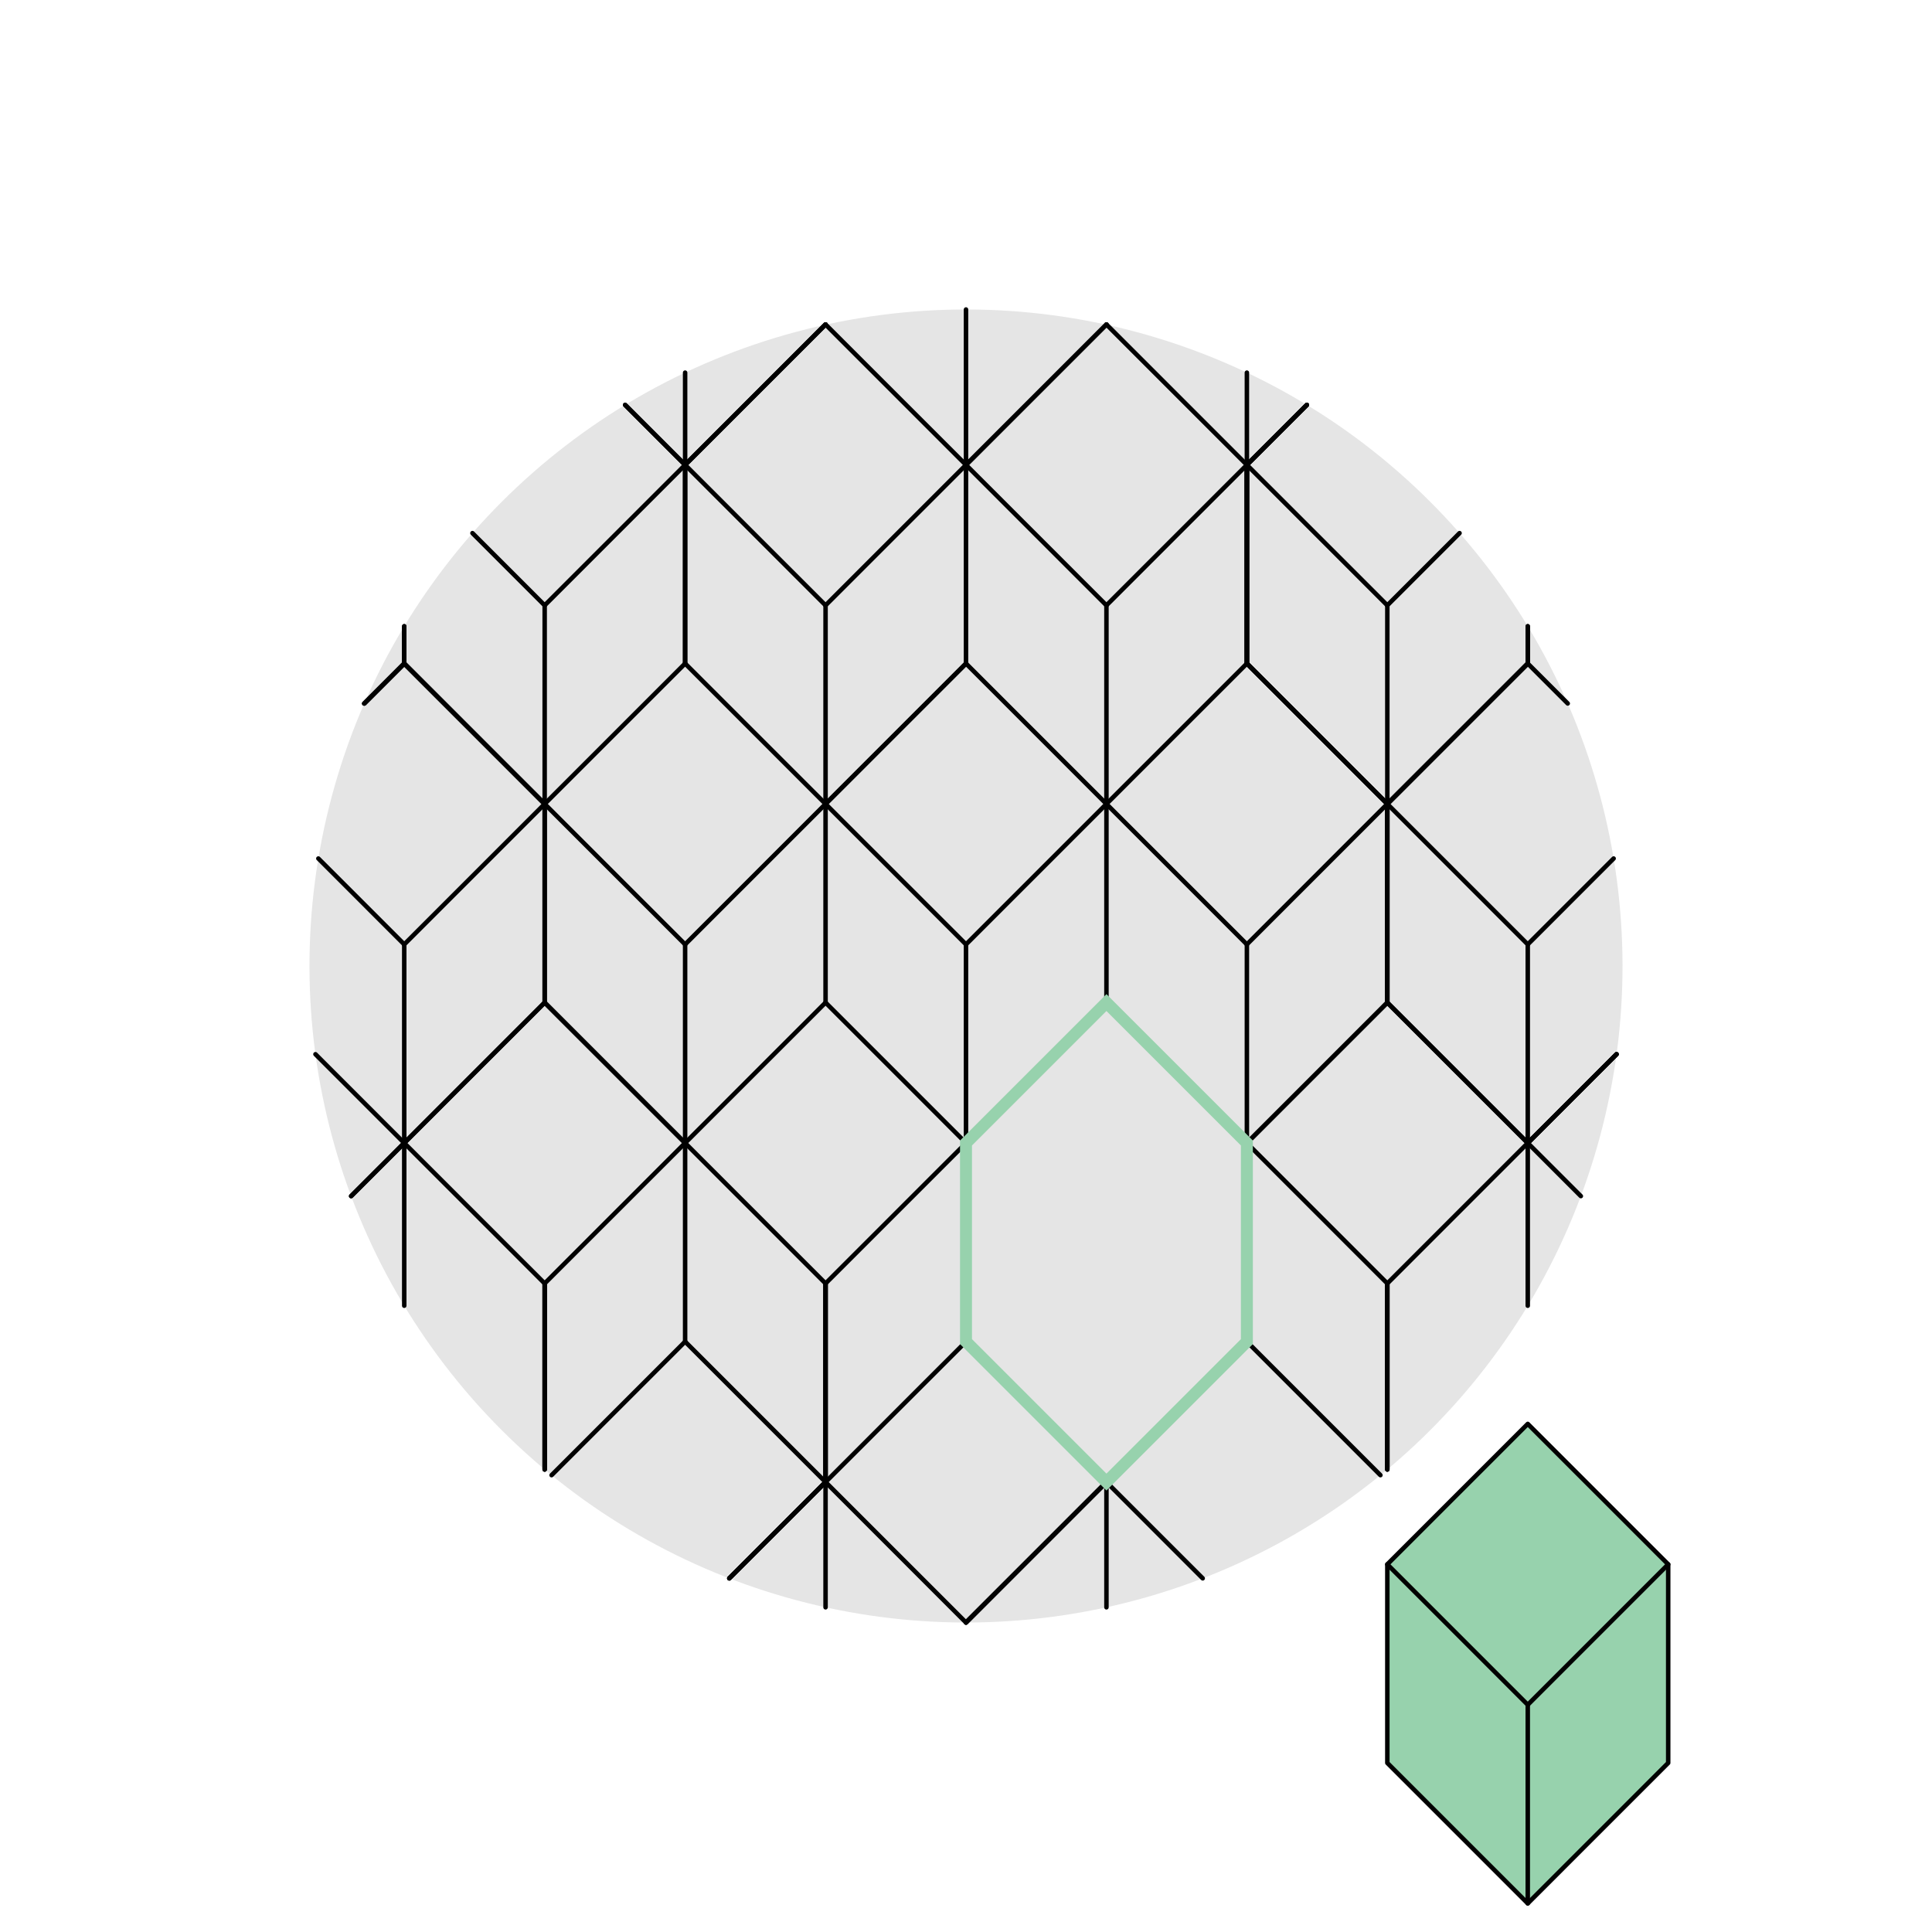 <svg id="_1.modular" data-name="1.modular" xmlns="http://www.w3.org/2000/svg" width="323.15" height="323.15" viewBox="0 0 323.15 323.15">
  <defs>
    <style>
      .cls-1 {
        fill: #e5e5e5;
      }

      .cls-2, .cls-3 {
        fill: none;
      }

      .cls-2 {
        stroke: #010101;
        stroke-linecap: round;
        stroke-linejoin: round;
        stroke-width: 0.75px;
      }

      .cls-3 {
        stroke: #97d2ad;
        stroke-miterlimit: 10;
        stroke-width: 2px;
      }

      .cls-4 {
        fill: #97d2ad;
      }
    </style>
  </defs>
  <title>modular</title>
  <g id="bg">
    <circle class="cls-1" cx="161.575" cy="161.575" r="109.809" transform="translate(-66.926 161.575) rotate(-45)"/>
  </g>
  <g id="mod-cube">
    <line class="cls-2" x1="185.065" y1="247.893" x2="185.065" y2="268.842"/>
    <line class="cls-2" x1="208.556" y1="77.76" x2="232.046" y2="101.251"/>
    <line class="cls-2" x1="232.046" y1="101.251" x2="232.046" y2="134.471"/>
    <line class="cls-2" x1="232.046" y1="101.251" x2="244.129" y2="89.168"/>
    <line class="cls-2" x1="161.575" y1="110.981" x2="185.065" y2="134.471"/>
    <line class="cls-2" x1="138.084" y1="134.471" x2="161.575" y2="110.981"/>
    <line class="cls-2" x1="161.575" y1="157.962" x2="185.065" y2="134.471"/>
    <line class="cls-2" x1="185.065" y1="134.471" x2="185.065" y2="167.692"/>
    <line class="cls-2" x1="161.575" y1="77.76" x2="185.065" y2="54.27"/>
    <line class="cls-2" x1="208.556" y1="77.76" x2="208.556" y2="110.981"/>
    <line class="cls-2" x1="185.065" y1="101.251" x2="208.556" y2="77.76"/>
    <line class="cls-2" x1="161.575" y1="77.76" x2="185.065" y2="54.27"/>
    <line class="cls-2" x1="185.065" y1="54.27" x2="208.556" y2="77.76"/>
    <line class="cls-2" x1="208.556" y1="77.76" x2="208.556" y2="110.981"/>
    <line class="cls-2" x1="208.556" y1="191.182" x2="232.046" y2="167.692"/>
    <line class="cls-2" x1="232.046" y1="134.471" x2="232.046" y2="167.692"/>
    <line class="cls-2" x1="185.065" y1="247.893" x2="201.169" y2="263.997"/>
    <line class="cls-2" x1="208.556" y1="224.403" x2="230.893" y2="246.739"/>
    <line class="cls-2" x1="232.046" y1="214.673" x2="232.046" y2="245.787"/>
    <line class="cls-2" x1="232.046" y1="214.673" x2="232.046" y2="245.787"/>
    <line class="cls-2" x1="232.046" y1="214.673" x2="232.046" y2="245.787"/>
    <line class="cls-2" x1="255.537" y1="191.182" x2="255.537" y2="218.4"/>
    <line class="cls-2" x1="104.561" y1="67.727" x2="114.594" y2="77.76"/>
    <line class="cls-2" x1="79.021" y1="89.168" x2="91.103" y2="101.251"/>
    <line class="cls-2" x1="53.248" y1="143.596" x2="67.613" y2="157.962"/>
    <line class="cls-2" x1="67.613" y1="191.182" x2="67.613" y2="218.4"/>
    <line class="cls-2" x1="92.257" y1="246.739" x2="114.594" y2="224.403"/>
    <line class="cls-2" x1="91.103" y1="214.673" x2="91.103" y2="245.787"/>
    <line class="cls-2" x1="91.103" y1="214.673" x2="91.103" y2="245.787"/>
    <line class="cls-2" x1="91.103" y1="214.673" x2="91.103" y2="245.787"/>
    <line class="cls-2" x1="138.084" y1="247.893" x2="138.084" y2="268.842"/>
    <line class="cls-2" x1="161.575" y1="157.962" x2="161.575" y2="191.182"/>
    <line class="cls-2" x1="138.084" y1="134.471" x2="161.575" y2="157.962"/>
    <line class="cls-2" x1="138.084" y1="54.27" x2="161.575" y2="77.76"/>
    <line class="cls-2" x1="161.575" y1="77.76" x2="185.065" y2="101.251"/>
    <line class="cls-2" x1="185.065" y1="101.251" x2="185.065" y2="134.471"/>
    <line class="cls-2" x1="185.065" y1="134.471" x2="208.556" y2="157.962"/>
    <line class="cls-2" x1="208.556" y1="157.962" x2="208.556" y2="191.182"/>
    <line class="cls-2" x1="232.046" y1="134.471" x2="232.046" y2="167.692"/>
    <line class="cls-2" x1="232.046" y1="134.471" x2="255.537" y2="157.962"/>
    <line class="cls-2" x1="232.046" y1="134.471" x2="232.046" y2="167.692"/>
    <line class="cls-2" x1="255.537" y1="157.962" x2="255.537" y2="191.182"/>
    <line class="cls-2" x1="91.103" y1="134.471" x2="91.103" y2="167.692"/>
    <line class="cls-2" x1="91.103" y1="134.471" x2="114.594" y2="157.962"/>
    <line class="cls-2" x1="91.103" y1="134.471" x2="91.103" y2="167.692"/>
    <line class="cls-2" x1="114.594" y1="157.962" x2="114.594" y2="191.182"/>
    <line class="cls-2" x1="67.613" y1="157.962" x2="67.613" y2="191.182"/>
    <line class="cls-2" x1="114.594" y1="77.76" x2="114.594" y2="110.981"/>
    <line class="cls-2" x1="114.594" y1="77.76" x2="138.084" y2="101.251"/>
    <line class="cls-2" x1="114.594" y1="77.76" x2="114.594" y2="110.981"/>
    <line class="cls-2" x1="138.084" y1="101.251" x2="138.084" y2="134.471"/>
    <line class="cls-2" x1="91.103" y1="101.251" x2="91.103" y2="134.471"/>
    <line class="cls-2" x1="208.556" y1="77.76" x2="208.556" y2="110.981"/>
    <line class="cls-2" x1="208.556" y1="77.76" x2="208.556" y2="110.981"/>
    <line class="cls-2" x1="114.594" y1="191.182" x2="114.594" y2="224.403"/>
    <line class="cls-2" x1="138.084" y1="167.692" x2="161.575" y2="191.182"/>
    <line class="cls-2" x1="232.046" y1="167.692" x2="255.537" y2="191.182"/>
    <line class="cls-2" x1="232.046" y1="167.692" x2="255.537" y2="191.182"/>
    <line class="cls-2" x1="91.103" y1="167.692" x2="114.594" y2="191.182"/>
    <line class="cls-2" x1="91.103" y1="167.692" x2="114.594" y2="191.182"/>
    <line class="cls-2" x1="67.613" y1="110.981" x2="91.103" y2="134.471"/>
    <line class="cls-2" x1="67.613" y1="110.981" x2="91.103" y2="134.471"/>
    <line class="cls-2" x1="208.556" y1="110.981" x2="232.046" y2="134.471"/>
    <line class="cls-2" x1="208.556" y1="110.981" x2="232.046" y2="134.471"/>
    <line class="cls-2" x1="138.084" y1="247.893" x2="161.575" y2="271.384"/>
    <line class="cls-2" x1="52.762" y1="176.331" x2="67.613" y2="191.182"/>
    <line class="cls-2" x1="60.926" y1="117.667" x2="67.613" y2="110.981"/>
    <line class="cls-2" x1="60.926" y1="117.667" x2="67.613" y2="110.981"/>
    <line class="cls-2" x1="60.926" y1="117.667" x2="67.613" y2="110.981"/>
    <line class="cls-2" x1="67.613" y1="104.749" x2="67.613" y2="110.981"/>
    <line class="cls-2" x1="67.613" y1="104.749" x2="67.613" y2="110.981"/>
    <line class="cls-2" x1="58.732" y1="200.063" x2="67.613" y2="191.182"/>
    <line class="cls-2" x1="58.732" y1="200.063" x2="67.613" y2="191.182"/>
    <line class="cls-2" x1="121.981" y1="263.997" x2="138.084" y2="247.893"/>
    <line class="cls-2" x1="121.981" y1="263.997" x2="138.084" y2="247.893"/>
    <line class="cls-2" x1="121.981" y1="263.997" x2="138.084" y2="247.893"/>
    <line class="cls-2" x1="255.537" y1="191.182" x2="264.418" y2="200.063"/>
    <line class="cls-2" x1="255.537" y1="191.182" x2="270.388" y2="176.331"/>
    <line class="cls-2" x1="255.537" y1="110.981" x2="262.223" y2="117.667"/>
    <line class="cls-2" x1="255.537" y1="191.182" x2="270.388" y2="176.331"/>
    <line class="cls-2" x1="255.537" y1="157.962" x2="269.902" y2="143.596"/>
    <line class="cls-2" x1="255.537" y1="191.182" x2="270.388" y2="176.331"/>
    <line class="cls-2" x1="208.556" y1="77.76" x2="218.589" y2="67.727"/>
    <line class="cls-2" x1="208.556" y1="77.76" x2="218.589" y2="67.727"/>
    <line class="cls-2" x1="208.556" y1="77.76" x2="218.589" y2="67.727"/>
    <line class="cls-2" x1="255.537" y1="104.749" x2="255.537" y2="110.981"/>
    <line class="cls-2" x1="255.537" y1="104.749" x2="255.537" y2="110.981"/>
    <line class="cls-2" x1="104.561" y1="67.727" x2="114.594" y2="77.76"/>
    <line class="cls-2" x1="208.556" y1="77.76" x2="208.556" y2="62.324"/>
    <line class="cls-2" x1="161.575" y1="77.76" x2="161.575" y2="51.766"/>
    <line class="cls-2" x1="114.594" y1="77.76" x2="114.594" y2="62.324"/>
    <line class="cls-2" x1="185.065" y1="134.471" x2="208.556" y2="110.981"/>
    <line class="cls-2" x1="138.084" y1="247.893" x2="161.575" y2="224.403"/>
    <line class="cls-2" x1="114.594" y1="224.403" x2="138.084" y2="247.893"/>
    <line class="cls-2" x1="161.575" y1="271.384" x2="185.065" y2="247.893"/>
    <line class="cls-2" x1="232.046" y1="214.673" x2="255.537" y2="191.182"/>
    <line class="cls-2" x1="208.556" y1="191.182" x2="232.046" y2="214.673"/>
    <line class="cls-2" x1="138.084" y1="214.673" x2="138.084" y2="247.893"/>
    <line class="cls-2" x1="161.575" y1="271.384" x2="185.065" y2="247.893"/>
    <line class="cls-2" x1="138.084" y1="214.673" x2="161.575" y2="191.182"/>
    <line class="cls-2" x1="161.575" y1="271.384" x2="185.065" y2="247.893"/>
    <line class="cls-2" x1="138.084" y1="214.673" x2="138.084" y2="247.893"/>
    <line class="cls-2" x1="91.103" y1="214.673" x2="114.594" y2="191.182"/>
    <line class="cls-2" x1="114.594" y1="191.182" x2="138.084" y2="214.673"/>
    <line class="cls-2" x1="138.084" y1="214.673" x2="138.084" y2="247.893"/>
    <line class="cls-2" x1="67.613" y1="191.182" x2="91.103" y2="214.673"/>
    <line class="cls-2" x1="114.594" y1="77.76" x2="138.084" y2="54.27"/>
    <line class="cls-2" x1="114.594" y1="77.76" x2="138.084" y2="54.27"/>
    <line class="cls-2" x1="232.046" y1="134.471" x2="255.537" y2="110.981"/>
    <line class="cls-2" x1="232.046" y1="134.471" x2="255.537" y2="110.981"/>
    <line class="cls-2" x1="91.103" y1="101.251" x2="114.594" y2="77.76"/>
    <line class="cls-2" x1="138.084" y1="134.471" x2="161.575" y2="110.981"/>
    <line class="cls-2" x1="114.594" y1="77.76" x2="138.084" y2="54.27"/>
    <line class="cls-2" x1="138.084" y1="101.251" x2="161.575" y2="77.76"/>
    <line class="cls-2" x1="161.575" y1="77.76" x2="161.575" y2="110.981"/>
    <line class="cls-2" x1="67.613" y1="110.981" x2="91.103" y2="134.471"/>
    <line class="cls-2" x1="67.613" y1="191.182" x2="91.103" y2="167.692"/>
    <line class="cls-2" x1="67.613" y1="157.962" x2="91.103" y2="134.471"/>
    <line class="cls-2" x1="67.613" y1="191.182" x2="91.103" y2="167.692"/>
    <line class="cls-2" x1="114.594" y1="110.981" x2="138.084" y2="134.471"/>
    <line class="cls-2" x1="114.594" y1="191.182" x2="138.084" y2="167.692"/>
    <line class="cls-2" x1="91.103" y1="134.471" x2="114.594" y2="110.981"/>
    <line class="cls-2" x1="114.594" y1="157.962" x2="138.084" y2="134.471"/>
    <line class="cls-2" x1="138.084" y1="134.471" x2="138.084" y2="167.692"/>
    <line class="cls-2" x1="232.046" y1="134.471" x2="255.537" y2="110.981"/>
    <line class="cls-2" x1="208.556" y1="110.981" x2="232.046" y2="134.471"/>
    <line class="cls-2" x1="208.556" y1="191.182" x2="232.046" y2="167.692"/>
    <line class="cls-2" x1="208.556" y1="157.962" x2="232.046" y2="134.471"/>
  </g>
  <g id="Layer_18" data-name="Layer 18">
    <polygon class="cls-3" points="185.065 167.692 208.556 191.182 208.556 224.403 185.065 247.893 161.575 224.403 161.575 191.182 185.065 167.692"/>
  </g>
  <g id="Layer_17" data-name="Layer 17">
    <g>
      <polygon class="cls-4" points="232.046 261.654 255.537 238.163 279.027 261.654 279.027 294.874 255.537 318.365 232.046 294.874 232.046 261.654"/>
      <line class="cls-4" x1="255.537" y1="285.144" x2="279.027" y2="261.654"/>
      <line class="cls-4" x1="232.046" y1="261.654" x2="255.537" y2="285.144"/>
    </g>
  </g>
  <g id="cube">
    <g>
      <line class="cls-2" x1="255.537" y1="285.144" x2="255.537" y2="318.365"/>
      <polygon class="cls-2" points="232.046 261.654 255.537 238.163 279.027 261.654 279.027 294.874 255.537 318.365 232.046 294.874 232.046 261.654"/>
      <line class="cls-2" x1="255.537" y1="285.144" x2="279.027" y2="261.654"/>
      <line class="cls-2" x1="232.046" y1="261.654" x2="255.537" y2="285.144"/>
    </g>
  </g>
</svg>
